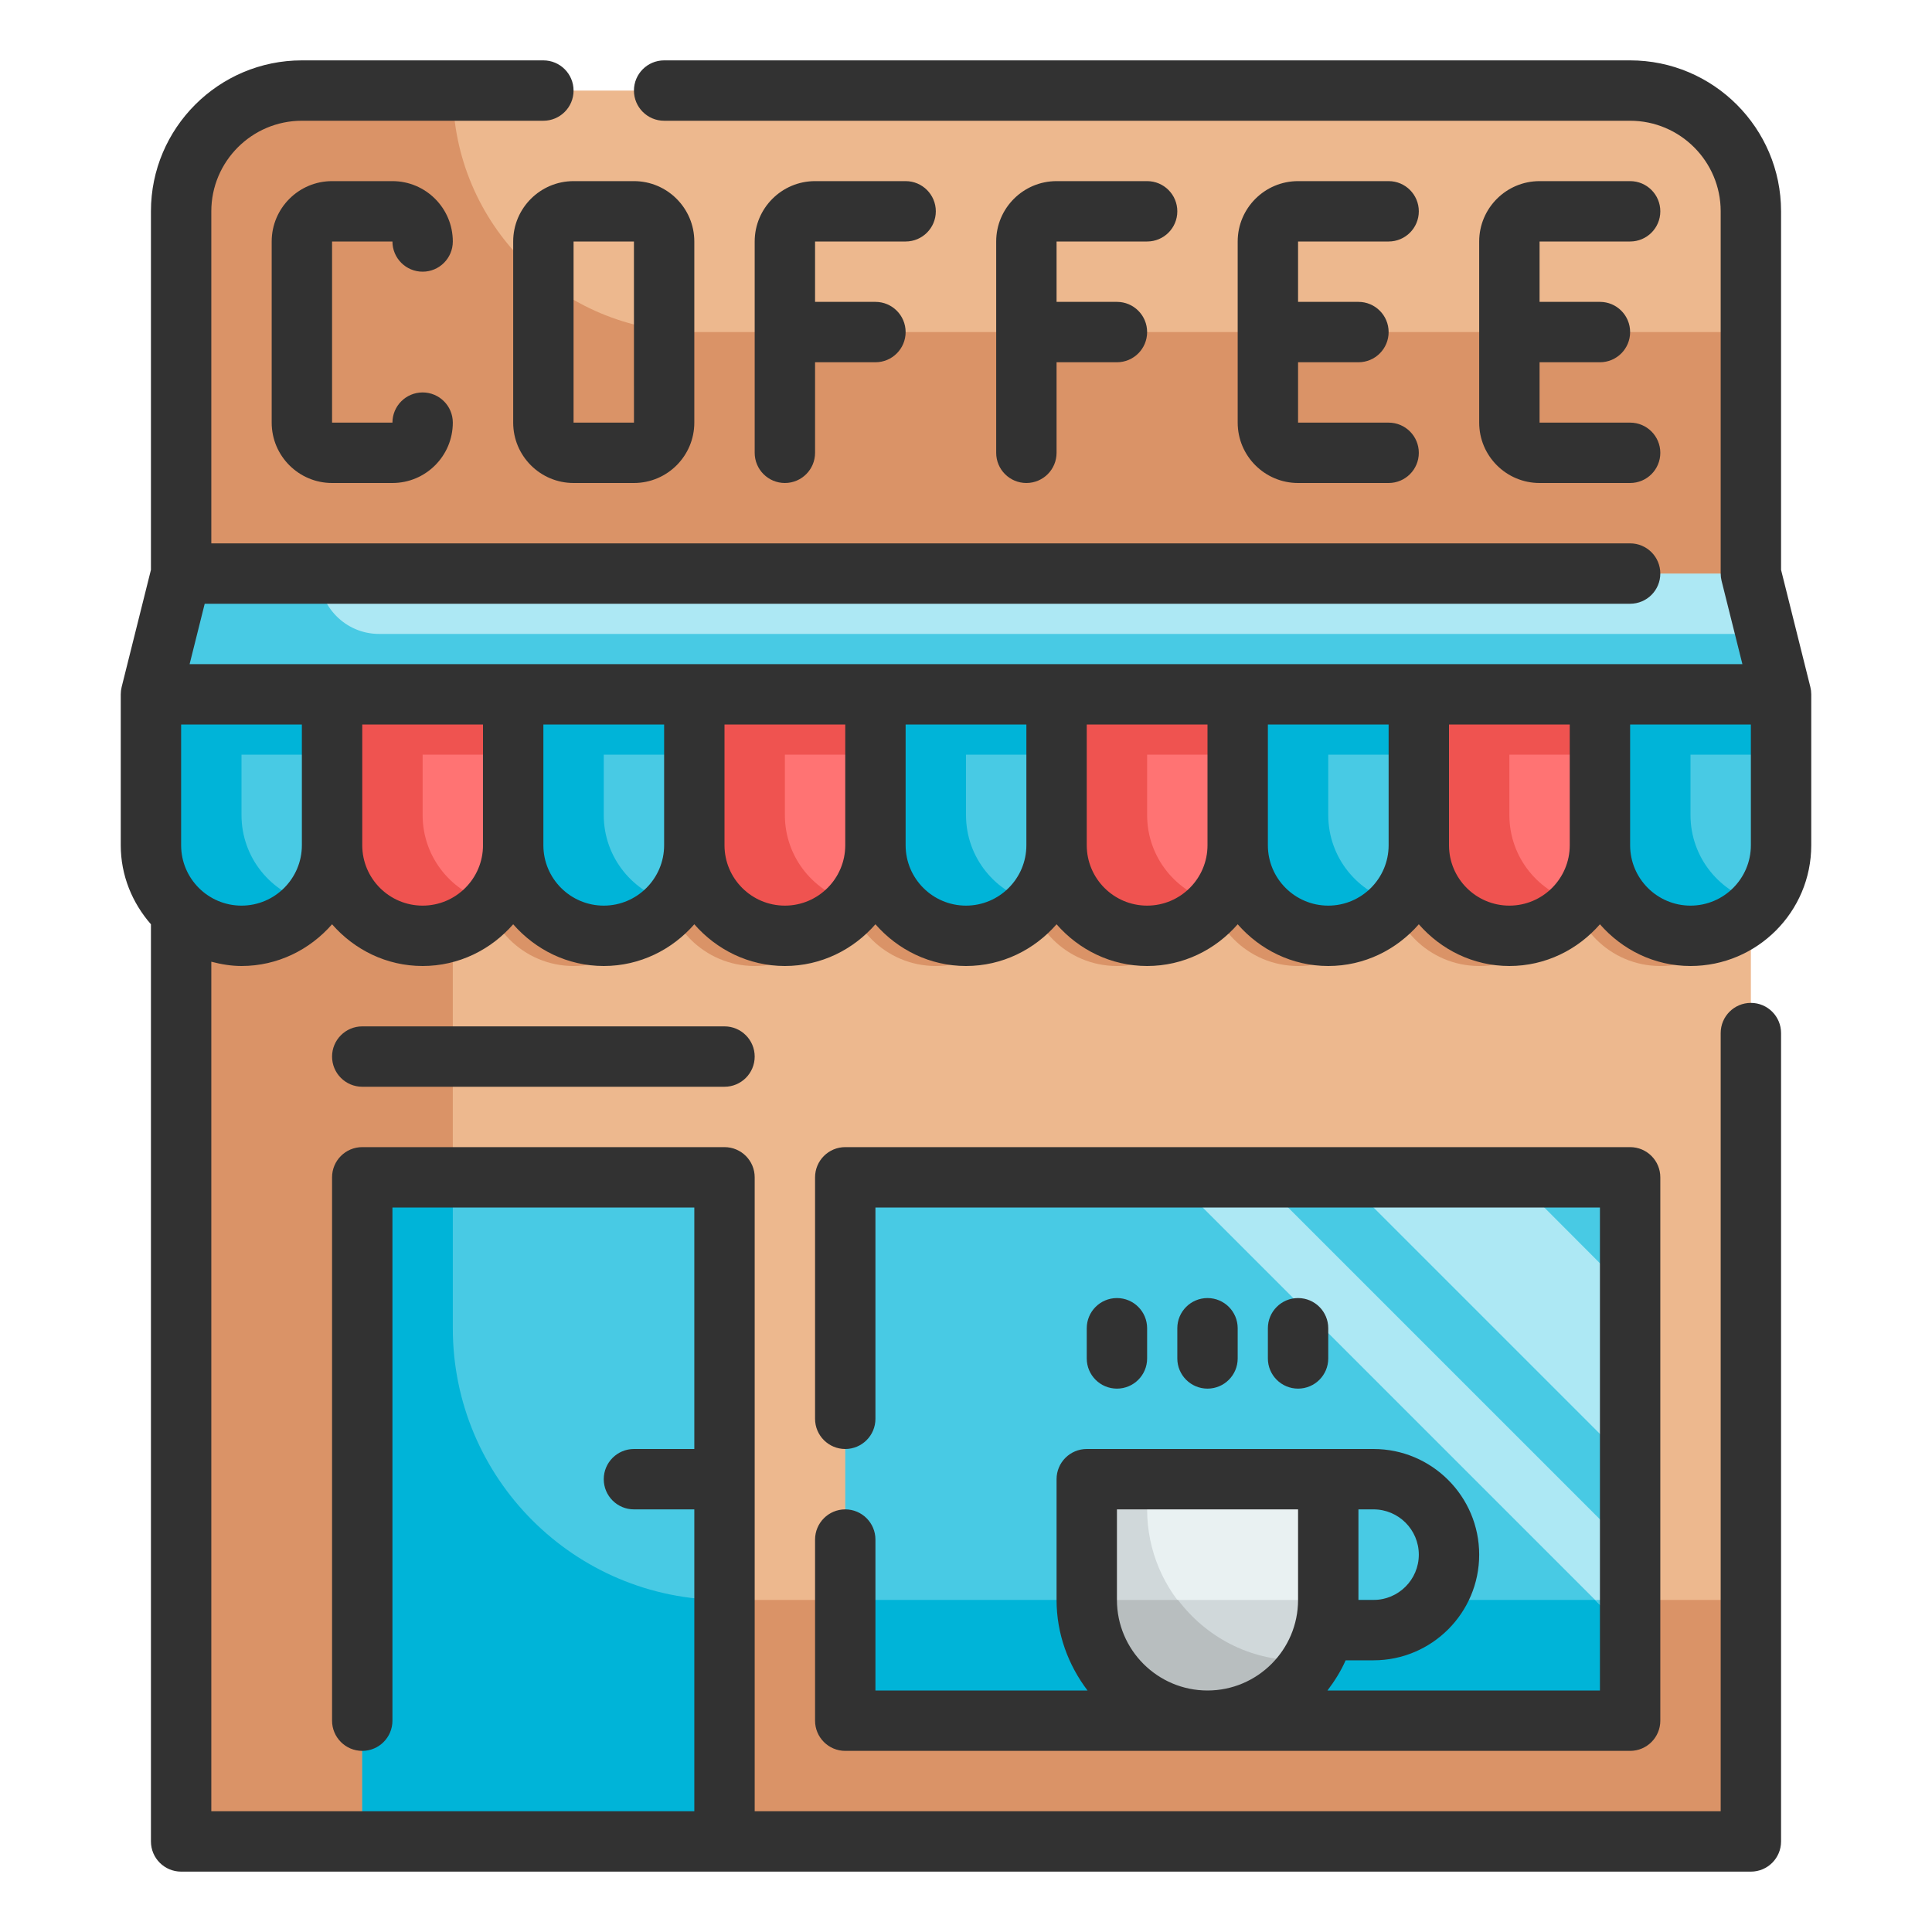 <svg id="Fill_Outline" height="512" viewBox="0 0 64 64" width="512" xmlns="http://www.w3.org/2000/svg"><g id="Color"><g><path d="m6 19h52v42h-52z" fill="#edb88e"/><path d="m24 53c-4.971 0-9-4.029-9-9v-12.779c.61-.549 1-1.336 1-2.221 0 1.657 1.343 3 3 3s3-1.343 3-3c0 1.657 1.343 3 3 3s3-1.343 3-3c0 1.657 1.343 3 3 3s3-1.343 3-3c0 1.657 1.343 3 3 3s3-1.343 3-3c0 1.657 1.343 3 3 3s3-1.343 3-3c0 1.657 1.343 3 3 3s3-1.343 3-3c0 1.657 1.343 3 3 3s3-1.343 3-3v-10h-52v42h52v-8z" fill="#da9367"/><path d="m58 19h-52v-12c0-2.209 1.791-4 4-4h44c2.209 0 4 1.791 4 4z" fill="#edb88e"/><path d="m58 11v8h-52v-12c0-2.21 1.79-4 4-4h5c0 4.42 3.58 8 8 8z" fill="#da9367"/><path d="m8 31c-1.657 0-3-1.343-3-3v-5h6v5c0 1.657-1.343 3-3 3z" fill="#48cae4"/><path d="m14 31c-1.657 0-3-1.343-3-3v-5h6v5c0 1.657-1.343 3-3 3z" fill="#ff7373"/><path d="m20 31c-1.657 0-3-1.343-3-3v-5h6v5c0 1.657-1.343 3-3 3z" fill="#48cae4"/><path d="m26 31c-1.657 0-3-1.343-3-3v-5h6v5c0 1.657-1.343 3-3 3z" fill="#ff7373"/><path d="m32 31c-1.657 0-3-1.343-3-3v-5h6v5c0 1.657-1.343 3-3 3z" fill="#48cae4"/><path d="m38 31c-1.657 0-3-1.343-3-3v-5h6v5c0 1.657-1.343 3-3 3z" fill="#ff7373"/><path d="m44 31c-1.657 0-3-1.343-3-3v-5h6v5c0 1.657-1.343 3-3 3z" fill="#48cae4"/><path d="m50 31c-1.657 0-3-1.343-3-3v-5h6v5c0 1.657-1.343 3-3 3z" fill="#ff7373"/><path d="m56 31c-1.657 0-3-1.343-3-3v-5h6v5c0 1.657-1.343 3-3 3z" fill="#48cae4"/><path d="m59 23h-54l1-4h52z" fill="#ade8f4"/><path d="m12.562 21c-1.133 0-2.001-.927-1.999-2h-4.563l-1 4h54l-.5-2z" fill="#48cae4"/><path d="m12 39h12v22h-12z" fill="#48cae4"/><path d="m28 39h26v18h-26z" fill="#48cae4"/><g fill="#00b4d8"><path d="m59 25v-2h-6v5c0 1.657 1.343 3 3 3 .928 0 1.747-.43 2.297-1.092-1.316-.317-2.297-1.494-2.297-2.908v-2z"/><path d="m47 25v-2h-6v5c0 1.657 1.343 3 3 3 .928 0 1.747-.43 2.297-1.092-1.316-.317-2.297-1.494-2.297-2.908v-2z"/><path d="m17 23v5c0 1.657 1.343 3 3 3 .928 0 1.747-.43 2.297-1.092-1.316-.317-2.297-1.494-2.297-2.908v-2h3v-2z"/><path d="m5 23v5c0 1.657 1.343 3 3 3 .928 0 1.747-.43 2.297-1.092-1.316-.317-2.297-1.494-2.297-2.908v-2h3v-2z"/><path d="m35 25v-2h-6v5c0 1.657 1.343 3 3 3 .928 0 1.747-.43 2.297-1.092-1.316-.317-2.297-1.494-2.297-2.908v-2z"/></g><path d="m35 23v5c0 1.657 1.343 3 3 3 .928 0 1.747-.43 2.297-1.092-1.316-.317-2.297-1.494-2.297-2.908v-2h3v-2z" fill="#ef5350"/><path d="m23 23v5c0 1.657 1.343 3 3 3 .928 0 1.747-.43 2.297-1.092-1.316-.317-2.297-1.494-2.297-2.908v-2h3v-2z" fill="#ef5350"/><path d="m11 23v5c0 1.657 1.343 3 3 3 .928 0 1.747-.43 2.297-1.092-1.316-.317-2.297-1.494-2.297-2.908v-2h3v-2z" fill="#ef5350"/><path d="m53 25v-2h-6v5c0 1.657 1.343 3 3 3 .928 0 1.747-.43 2.297-1.092-1.316-.317-2.297-1.494-2.297-2.908v-2z" fill="#ef5350"/><path d="m15 44v-5h-3v22h12v-8c-4.971 0-9-4.029-9-9z" fill="#00b4d8"/><path d="m28 53h26v4h-26z" fill="#00b4d8"/><g><path d="m40 57c-2.209 0-4-1.791-4-4v-4h8v4c0 2.209-1.791 4-4 4z" fill="#e9f1f2"/></g><path d="m54 42.85v5.65l-9.5-9.5h5.66z" fill="#ade8f4"/><path d="m54 51.33v2.83l-15.16-15.16h2.83z" fill="#ade8f4"/><path d="m54 54.16v-1.16h-1.16z" fill="#48cae4"/><path d="m44 53h-8c0 2.209 1.791 4 4 4s4-1.791 4-4z" fill="#d0d8da"/><path d="m43 55c-2.761 0-5-2.239-5-5v-1h-2v4c0 2.209 1.791 4 4 4 1.477 0 2.752-.809 3.445-2z" fill="#d0d8da"/><path d="m40 57c1.477 0 2.752-.809 3.445-2h-.445c-1.63 0-3.065-.792-3.977-2h-3.023c0 2.209 1.791 4 4 4z" fill="#b8bebf"/></g></g><g id="Outline_copy"><g fill="#323232"><path d="m13 8c0 .552.448 1 1 1s1-.448 1-1c0-1.103-.897-2-2-2h-2c-1.103 0-2 .897-2 2v6c0 1.103.897 2 2 2h2c1.103 0 2-.897 2-2 0-.552-.448-1-1-1s-1 .448-1 1h-2v-6z"/><path d="m17 8v6c0 1.103.897 2 2 2h2c1.103 0 2-.897 2-2v-6c0-1.103-.897-2-2-2h-2c-1.103 0-2 .897-2 2zm4.001 6h-2.001v-6h2z"/><path d="m46 8c.553 0 1-.448 1-1s-.447-1-1-1h-3c-1.103 0-2 .897-2 2v6c0 1.103.897 2 2 2h3c.553 0 1-.448 1-1s-.447-1-1-1h-3v-2h2c.553 0 1-.448 1-1s-.447-1-1-1h-2v-2z"/><path d="m54 8c.553 0 1-.448 1-1s-.447-1-1-1h-3c-1.103 0-2 .897-2 2v6c0 1.103.897 2 2 2h3c.553 0 1-.448 1-1s-.447-1-1-1h-3v-2h2c.553 0 1-.448 1-1s-.447-1-1-1h-2v-2z"/><path d="m30 8c.552 0 1-.448 1-1s-.448-1-1-1h-3c-1.103 0-2 .897-2 2v7c0 .552.448 1 1 1s1-.448 1-1v-3h2c.552 0 1-.448 1-1s-.448-1-1-1h-2v-2z"/><path d="m38 8c.553 0 1-.448 1-1s-.447-1-1-1h-3c-1.103 0-2 .897-2 2v7c0 .552.447 1 1 1s1-.448 1-1v-3h2c.553 0 1-.448 1-1s-.447-1-1-1h-2v-2z"/><path d="m60 28v-5c0-.082-.01-.163-.03-.243l-.97-3.88v-11.877c0-2.757-2.243-5-5-5h-32c-.552 0-1 .448-1 1s.448 1 1 1h32c1.654 0 3 1.346 3 3v12c0 .082.01.163.03.243l.689 2.757h-51.438l.5-2h47.219c.553 0 1-.448 1-1s-.447-1-1-1h-47v-11c0-1.654 1.346-3 3-3h8c.552 0 1-.448 1-1s-.448-1-1-1h-8c-2.757 0-5 2.243-5 5v11.877l-.97 3.88c-.02.08-.03.161-.03.243v5c0 1.005.385 1.914 1 2.618v30.382c0 .552.448 1 1 1h52c.553 0 1-.448 1-1v-26.778c0-.552-.447-1-1-1s-1 .448-1 1v25.778h-32v-21c0-.552-.448-1-1-1h-12c-.552 0-1 .448-1 1v18c0 .552.448 1 1 1s1-.448 1-1v-17h10v8h-2c-.552 0-1 .448-1 1s.448 1 1 1h2v10h-16v-28.142c.322.084.653.142 1 .142 1.2 0 2.266-.542 3-1.382.734.84 1.8 1.382 3 1.382s2.266-.542 3-1.382c.734.84 1.8 1.382 3 1.382s2.266-.542 3-1.382c.734.84 1.8 1.382 3 1.382s2.266-.542 3-1.382c.734.84 1.8 1.382 3 1.382 1.201 0 2.266-.542 3-1.382.734.84 1.799 1.382 3 1.382s2.266-.542 3-1.382c.734.84 1.799 1.382 3 1.382s2.266-.542 3-1.382c.734.84 1.799 1.382 3 1.382s2.266-.542 3-1.382c.734.84 1.799 1.382 3 1.382 2.206 0 4-1.794 4-4zm-52 2c-1.103 0-2-.897-2-2v-4h4v4c0 1.103-.897 2-2 2zm6 0c-1.103 0-2-.897-2-2v-4h4v4c0 1.103-.897 2-2 2zm6 0c-1.103 0-2-.897-2-2v-4h4v4c0 1.103-.897 2-2 2zm6 0c-1.103 0-2-.897-2-2v-4h4v4c0 1.103-.897 2-2 2zm6 0c-1.103 0-2-.897-2-2v-4h4v4c0 1.103-.897 2-2 2zm6 0c-1.103 0-2-.897-2-2v-4h4v4c0 1.103-.897 2-2 2zm6 0c-1.103 0-2-.897-2-2v-4h4v4c0 1.103-.897 2-2 2zm6 0c-1.103 0-2-.897-2-2v-4h4v4c0 1.103-.897 2-2 2zm4-2v-4h4v4c0 1.103-.897 2-2 2s-2-.897-2-2z"/><path d="m28 50c-.552 0-1 .448-1 1v6c0 .552.448 1 1 1h26c.553 0 1-.448 1-1v-18c0-.552-.447-1-1-1h-26c-.552 0-1 .448-1 1v8c0 .552.448 1 1 1s1-.448 1-1v-7h24v16h-9.026c.235-.31.444-.64.602-1h.924c1.93 0 3.5-1.57 3.5-3.5s-1.57-3.5-3.5-3.5h-9.5c-.553 0-1 .448-1 1v4c0 1.13.391 2.162 1.026 3h-7.026v-5c0-.552-.448-1-1-1zm19 1.5c0 .827-.673 1.5-1.5 1.5h-.5v-3h.5c.827 0 1.5.673 1.5 1.5zm-10 1.5v-3h6v3c0 1.654-1.346 3-3 3s-3-1.346-3-3z"/><path d="m12 34c-.552 0-1 .448-1 1s.448 1 1 1h12c.552 0 1-.448 1-1s-.448-1-1-1z"/><path d="m38 45v-1c0-.552-.447-1-1-1s-1 .448-1 1v1c0 .552.447 1 1 1s1-.448 1-1z"/><path d="m41 45v-1c0-.552-.447-1-1-1s-1 .448-1 1v1c0 .552.447 1 1 1s1-.448 1-1z"/><path d="m44 45v-1c0-.552-.447-1-1-1s-1 .448-1 1v1c0 .552.447 1 1 1s1-.448 1-1z"/></g></g></svg>